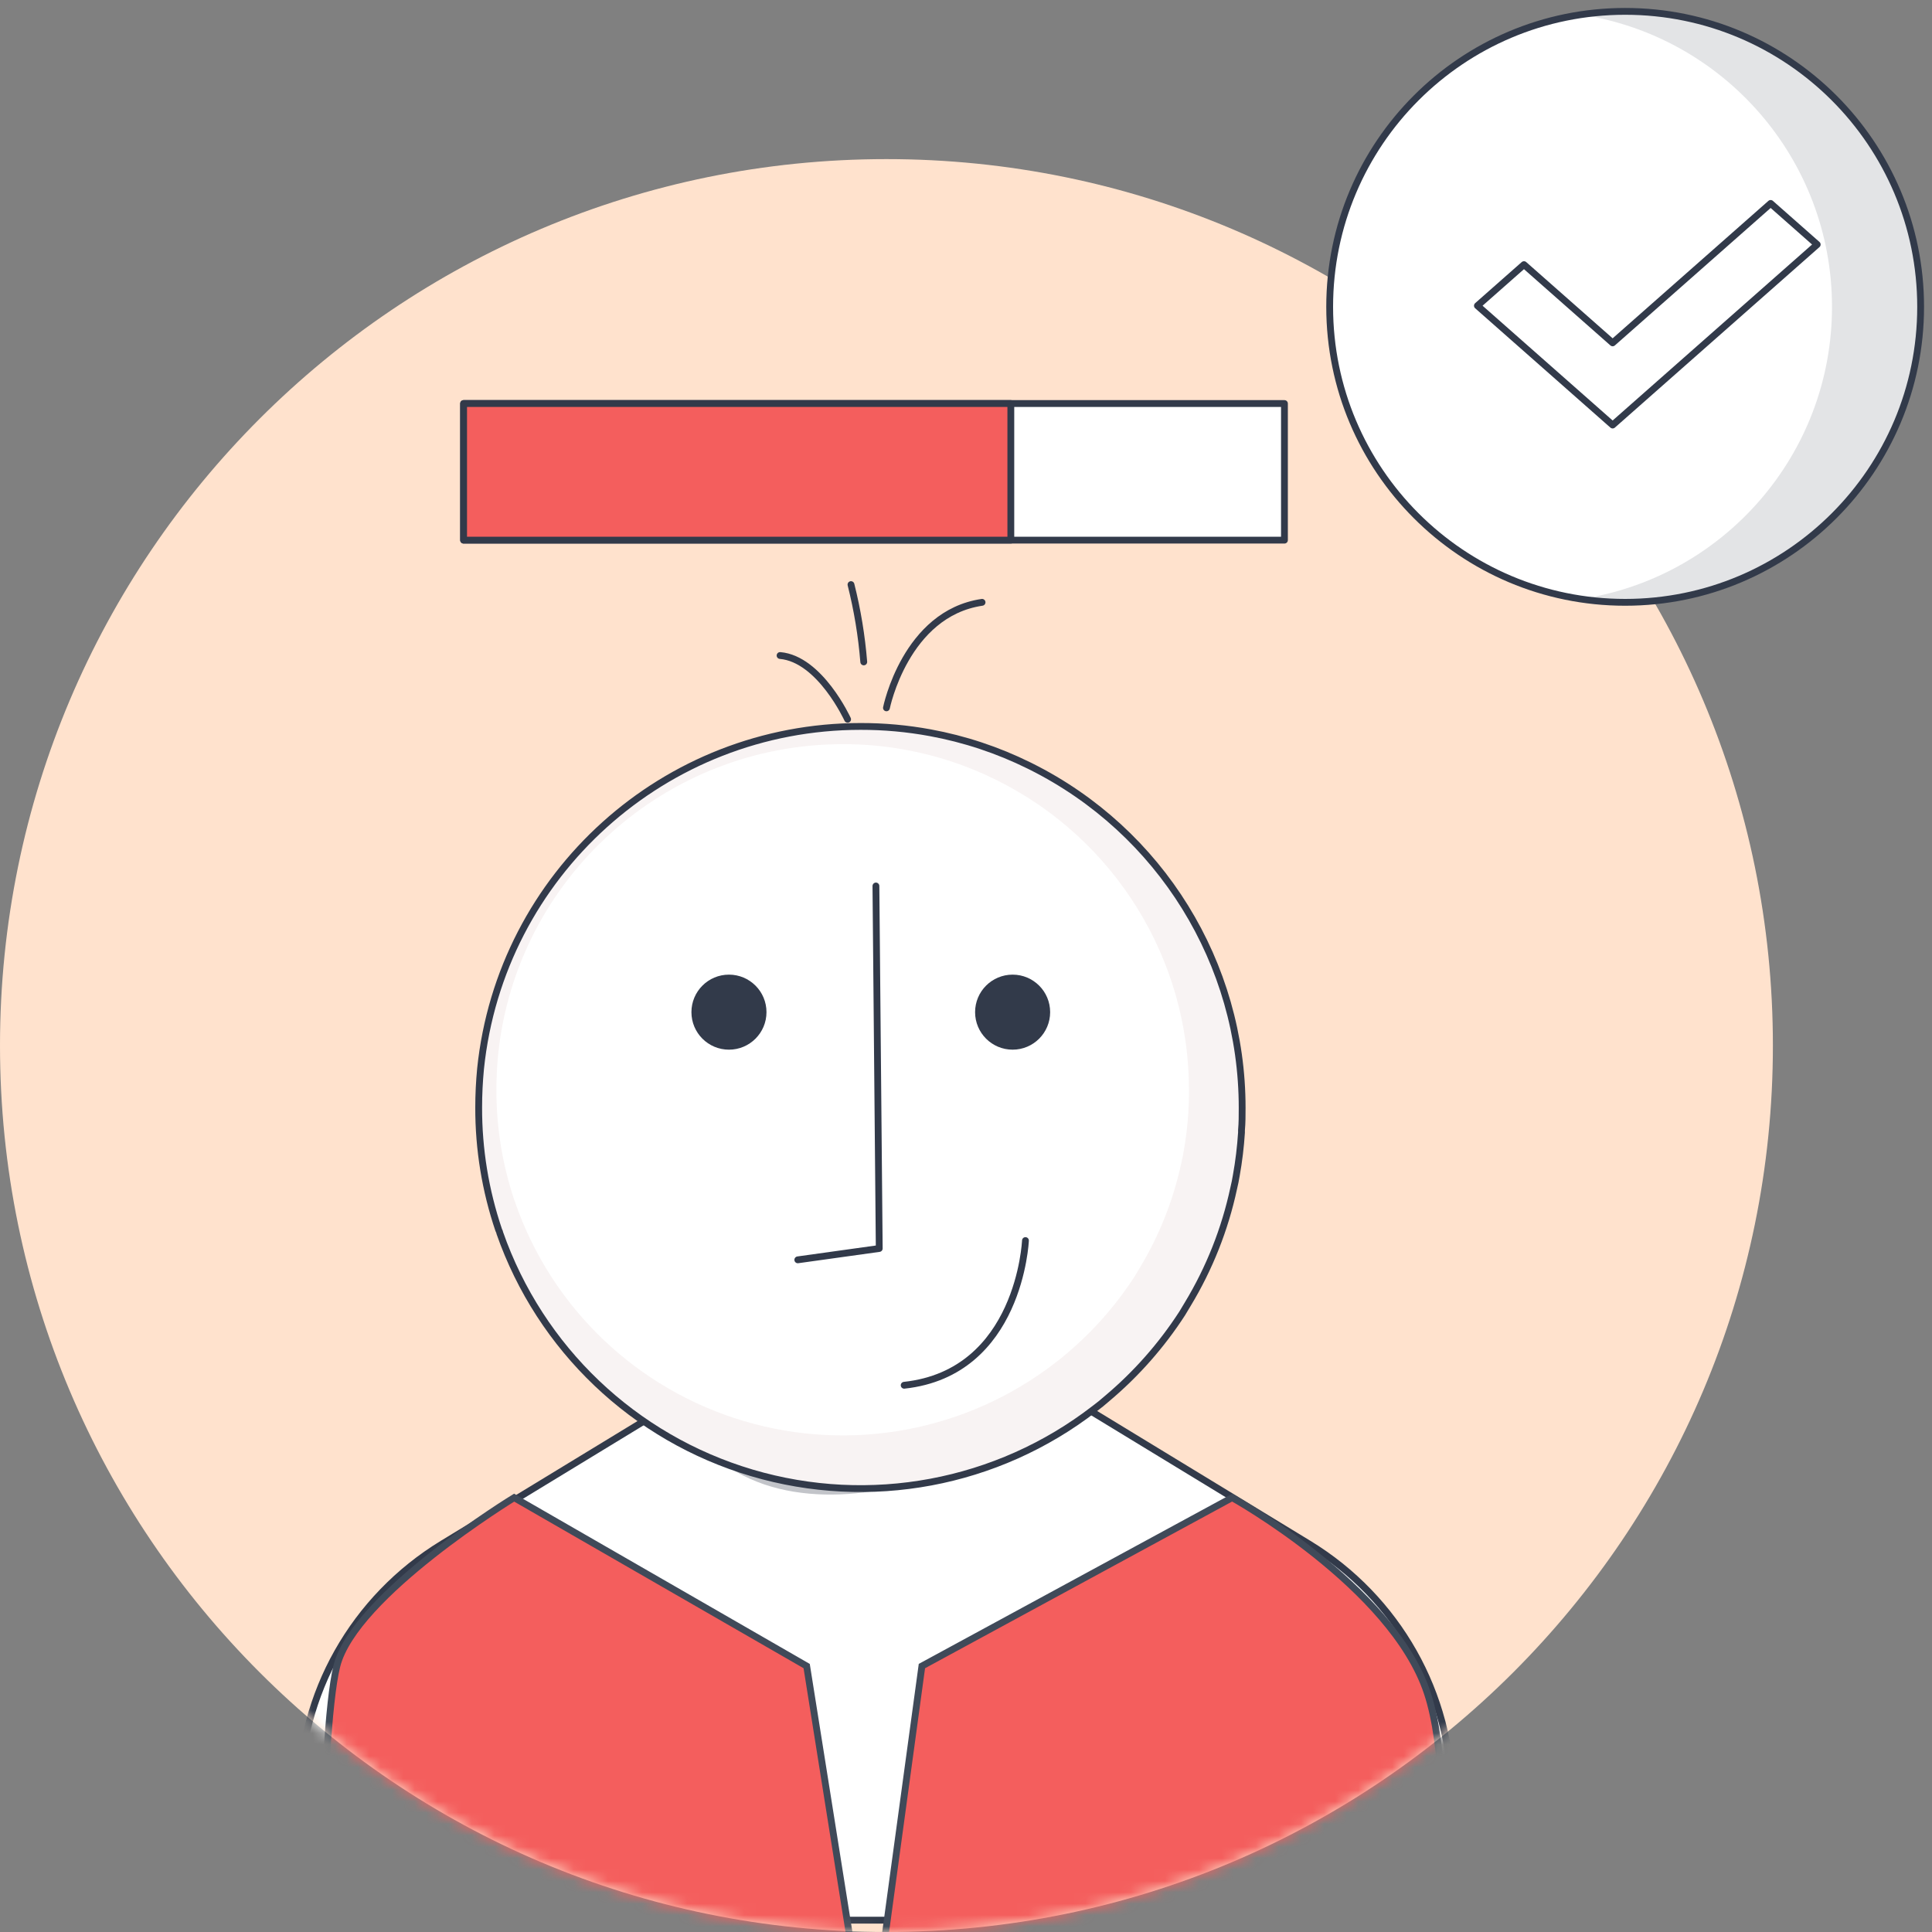 <svg width="170" height="170" viewBox="0 0 170 170" fill="none" xmlns="http://www.w3.org/2000/svg">
<rect x="0" y="0" width="170" height="170" fill="#808080" stroke="none"/>
<path fill-rule="evenodd" clip-rule="evenodd" d="M78 170C121.078 170 156 135.078 156 92C156 48.922 121.078 14 78 14C34.922 14 0 48.922 0 92C0 135.078 34.922 170 78 170Z" fill="#FFE2CD"/>
<mask id="mask0" mask-type="alpha" maskUnits="userSpaceOnUse" x="0" y="14" width="156" height="156">
<path fill-rule="evenodd" clip-rule="evenodd" d="M78 170C121.078 170 156 135.078 156 92C156 48.922 121.078 14 78 14C34.922 14 0 48.922 0 92C0 135.078 34.922 170 78 170Z" fill="white"/>
</mask>
<g mask="url(#mask0)">
<rect x="40.794" y="35.508" width="72.227" height="12.02" fill="white" stroke="#323A4A" stroke-width="0.6" stroke-linecap="round" stroke-linejoin="round"/>
<rect x="40.794" y="35.508" width="48.151" height="12.02" fill="#F45E5D" stroke="#323A4A" stroke-width="0.6" stroke-linecap="round" stroke-linejoin="round"/>
<path fill-rule="evenodd" clip-rule="evenodd" d="M26.347 168.96V158.147C26.347 149.049 31.116 140.601 38.945 135.835L69.09 117.48H85.002L115.147 135.835C122.977 140.602 127.747 149.049 127.747 158.147V168.96H26.347Z" fill="white" stroke="#323A4A" stroke-width="0.6" stroke-linecap="round" stroke-linejoin="round"/>
<path opacity="0.3" fill-rule="evenodd" clip-rule="evenodd" d="M91.26 123.193C88.991 125.466 90.535 123.544 88.92 126.32C87.799 126.492 85.8 129.44 78 131C70.809 132.438 62.758 131.138 59.28 123.193C59.562 122.185 59.703 121.64 59.703 121.64C74.88 134.9 90.725 123.476 91.26 123.193Z" fill="#323A4A"/>
<path d="M45.24 131.78L70.98 146.6L76.44 180.92L81.12 146.6L108.42 131.78C108.42 131.78 122.46 139.58 125.58 148.94C128.7 158.3 125.58 180.92 125.58 180.92H28.08C28.08 180.92 28.08 152.84 29.64 146.6C31.2 140.36 45.24 131.78 45.24 131.78Z" fill="#F45E5D" stroke="#404A59" stroke-width="0.6"/>
<path fill-rule="evenodd" clip-rule="evenodd" d="M109.299 97.495C109.299 98.158 109.299 98.805 109.241 99.443C109.245 99.515 109.245 99.587 109.241 99.659C109.16 100.923 109.008 102.182 108.784 103.43C108.726 103.803 108.643 104.192 108.552 104.573C107.781 108.166 106.417 111.605 104.515 114.751C104.358 115.025 104.183 115.298 104.017 115.58C102.206 118.377 99.99 120.891 97.439 123.039C97.066 123.371 96.684 123.677 96.293 123.968C87.74 130.574 76.525 132.669 66.156 129.6C55.787 126.53 47.532 118.669 43.972 108.477C43.972 108.386 43.906 108.311 43.881 108.228C42.707 104.757 42.112 101.117 42.12 97.454C42.12 96.302 42.178 95.158 42.286 94.031C44.056 76.928 58.493 63.927 75.722 63.92C77.778 63.916 79.83 64.102 81.851 64.475C84.87 65.029 87.796 66 90.546 67.36L90.713 67.443C102.115 73.135 109.311 84.772 109.299 97.495Z" fill="#F8F3F3" stroke="#323A4A" stroke-width="0.6" stroke-linecap="round" stroke-linejoin="round"/>
<path fill-rule="evenodd" clip-rule="evenodd" d="M104.619 95.931C104.619 96.533 104.619 97.119 104.566 97.698C104.57 97.763 104.57 97.828 104.566 97.893C104.493 99.04 104.355 100.182 104.152 101.313C104.099 101.652 104.024 102.005 103.941 102.351C103.241 105.609 102.004 108.728 100.279 111.582C100.136 111.83 99.978 112.078 99.828 112.333C98.185 114.87 96.174 117.15 93.861 119.099C93.522 119.399 93.175 119.677 92.821 119.94C85.063 125.932 74.889 127.833 65.483 125.049C56.078 122.264 48.589 115.135 45.36 105.891C45.36 105.809 45.3 105.741 45.277 105.666C44.212 102.518 43.672 99.216 43.68 95.894C43.68 94.849 43.733 93.811 43.831 92.789C45.436 77.278 58.532 65.486 74.161 65.48C76.026 65.476 77.887 65.644 79.721 65.984C82.459 66.486 85.113 67.367 87.608 68.6L87.759 68.675C98.102 73.838 104.63 84.392 104.619 95.931Z" fill="white"/>
<path d="M78 62.285C78 62.285 79.674 53.988 86.413 53" stroke="#323A4A" stroke-width="0.6" stroke-linecap="round" stroke-linejoin="round"/>
<path d="M74.582 63.293C74.582 63.293 72.156 57.983 68.64 57.68" stroke="#323A4A" stroke-width="0.6" stroke-linecap="round" stroke-linejoin="round"/>
<path d="M74.88 51.44C75.442 53.673 75.817 55.949 76.003 58.243" stroke="#323A4A" stroke-width="0.6" stroke-linecap="round" stroke-linejoin="round"/>
<path d="M90.231 109.16C90.231 109.16 89.736 120.791 79.56 121.891" stroke="#323A4A" stroke-width="0.6" stroke-linecap="round" stroke-linejoin="round"/>
<path fill-rule="evenodd" clip-rule="evenodd" d="M89.102 92.362C90.926 92.362 92.404 90.884 92.404 89.061C92.404 87.238 90.926 85.76 89.102 85.76C87.278 85.76 85.8 87.238 85.8 89.061C85.8 90.884 87.278 92.362 89.102 92.362Z" fill="#323A4A"/>
<path fill-rule="evenodd" clip-rule="evenodd" d="M64.142 92.362C65.966 92.362 67.444 90.884 67.444 89.061C67.444 87.238 65.966 85.76 64.142 85.76C62.318 85.76 60.84 87.238 60.84 89.061C60.84 90.884 62.318 92.362 64.142 92.362Z" fill="#323A4A"/>
<path d="M77.074 77.96L77.366 109.856L70.2 110.855" stroke="#323A4A" stroke-width="0.6" stroke-linecap="round" stroke-linejoin="round"/>
</g>
<path fill-rule="evenodd" clip-rule="evenodd" d="M143 53C157.359 53 169 41.359 169 27C169 12.641 157.359 1 143 1C128.641 1 117 12.641 117 27C117 41.359 128.641 53 143 53Z" fill="white" stroke="#323A4A" stroke-width="0.6" stroke-linecap="round" stroke-linejoin="round"/>
<path opacity="0.14" fill-rule="evenodd" clip-rule="evenodd" d="M139.1 52.709C140.372 52.901 141.674 53 143 53C157.359 53 169 41.359 169 27C169 12.641 157.359 1 143 1C141.674 1 140.372 1.099 139.1 1.291C151.609 3.172 161.2 13.966 161.2 27C161.2 40.034 151.609 50.828 139.1 52.709Z" fill="#323A4A"/>
<path fill-rule="evenodd" clip-rule="evenodd" d="M141.899 37.4L130 26.9L134.097 23.285L141.899 30.169L155.803 17.9L159.9 21.515L141.899 37.4Z" fill="white" stroke="#323A4A" stroke-width="0.6" stroke-linecap="round" stroke-linejoin="round"/>
</svg>
